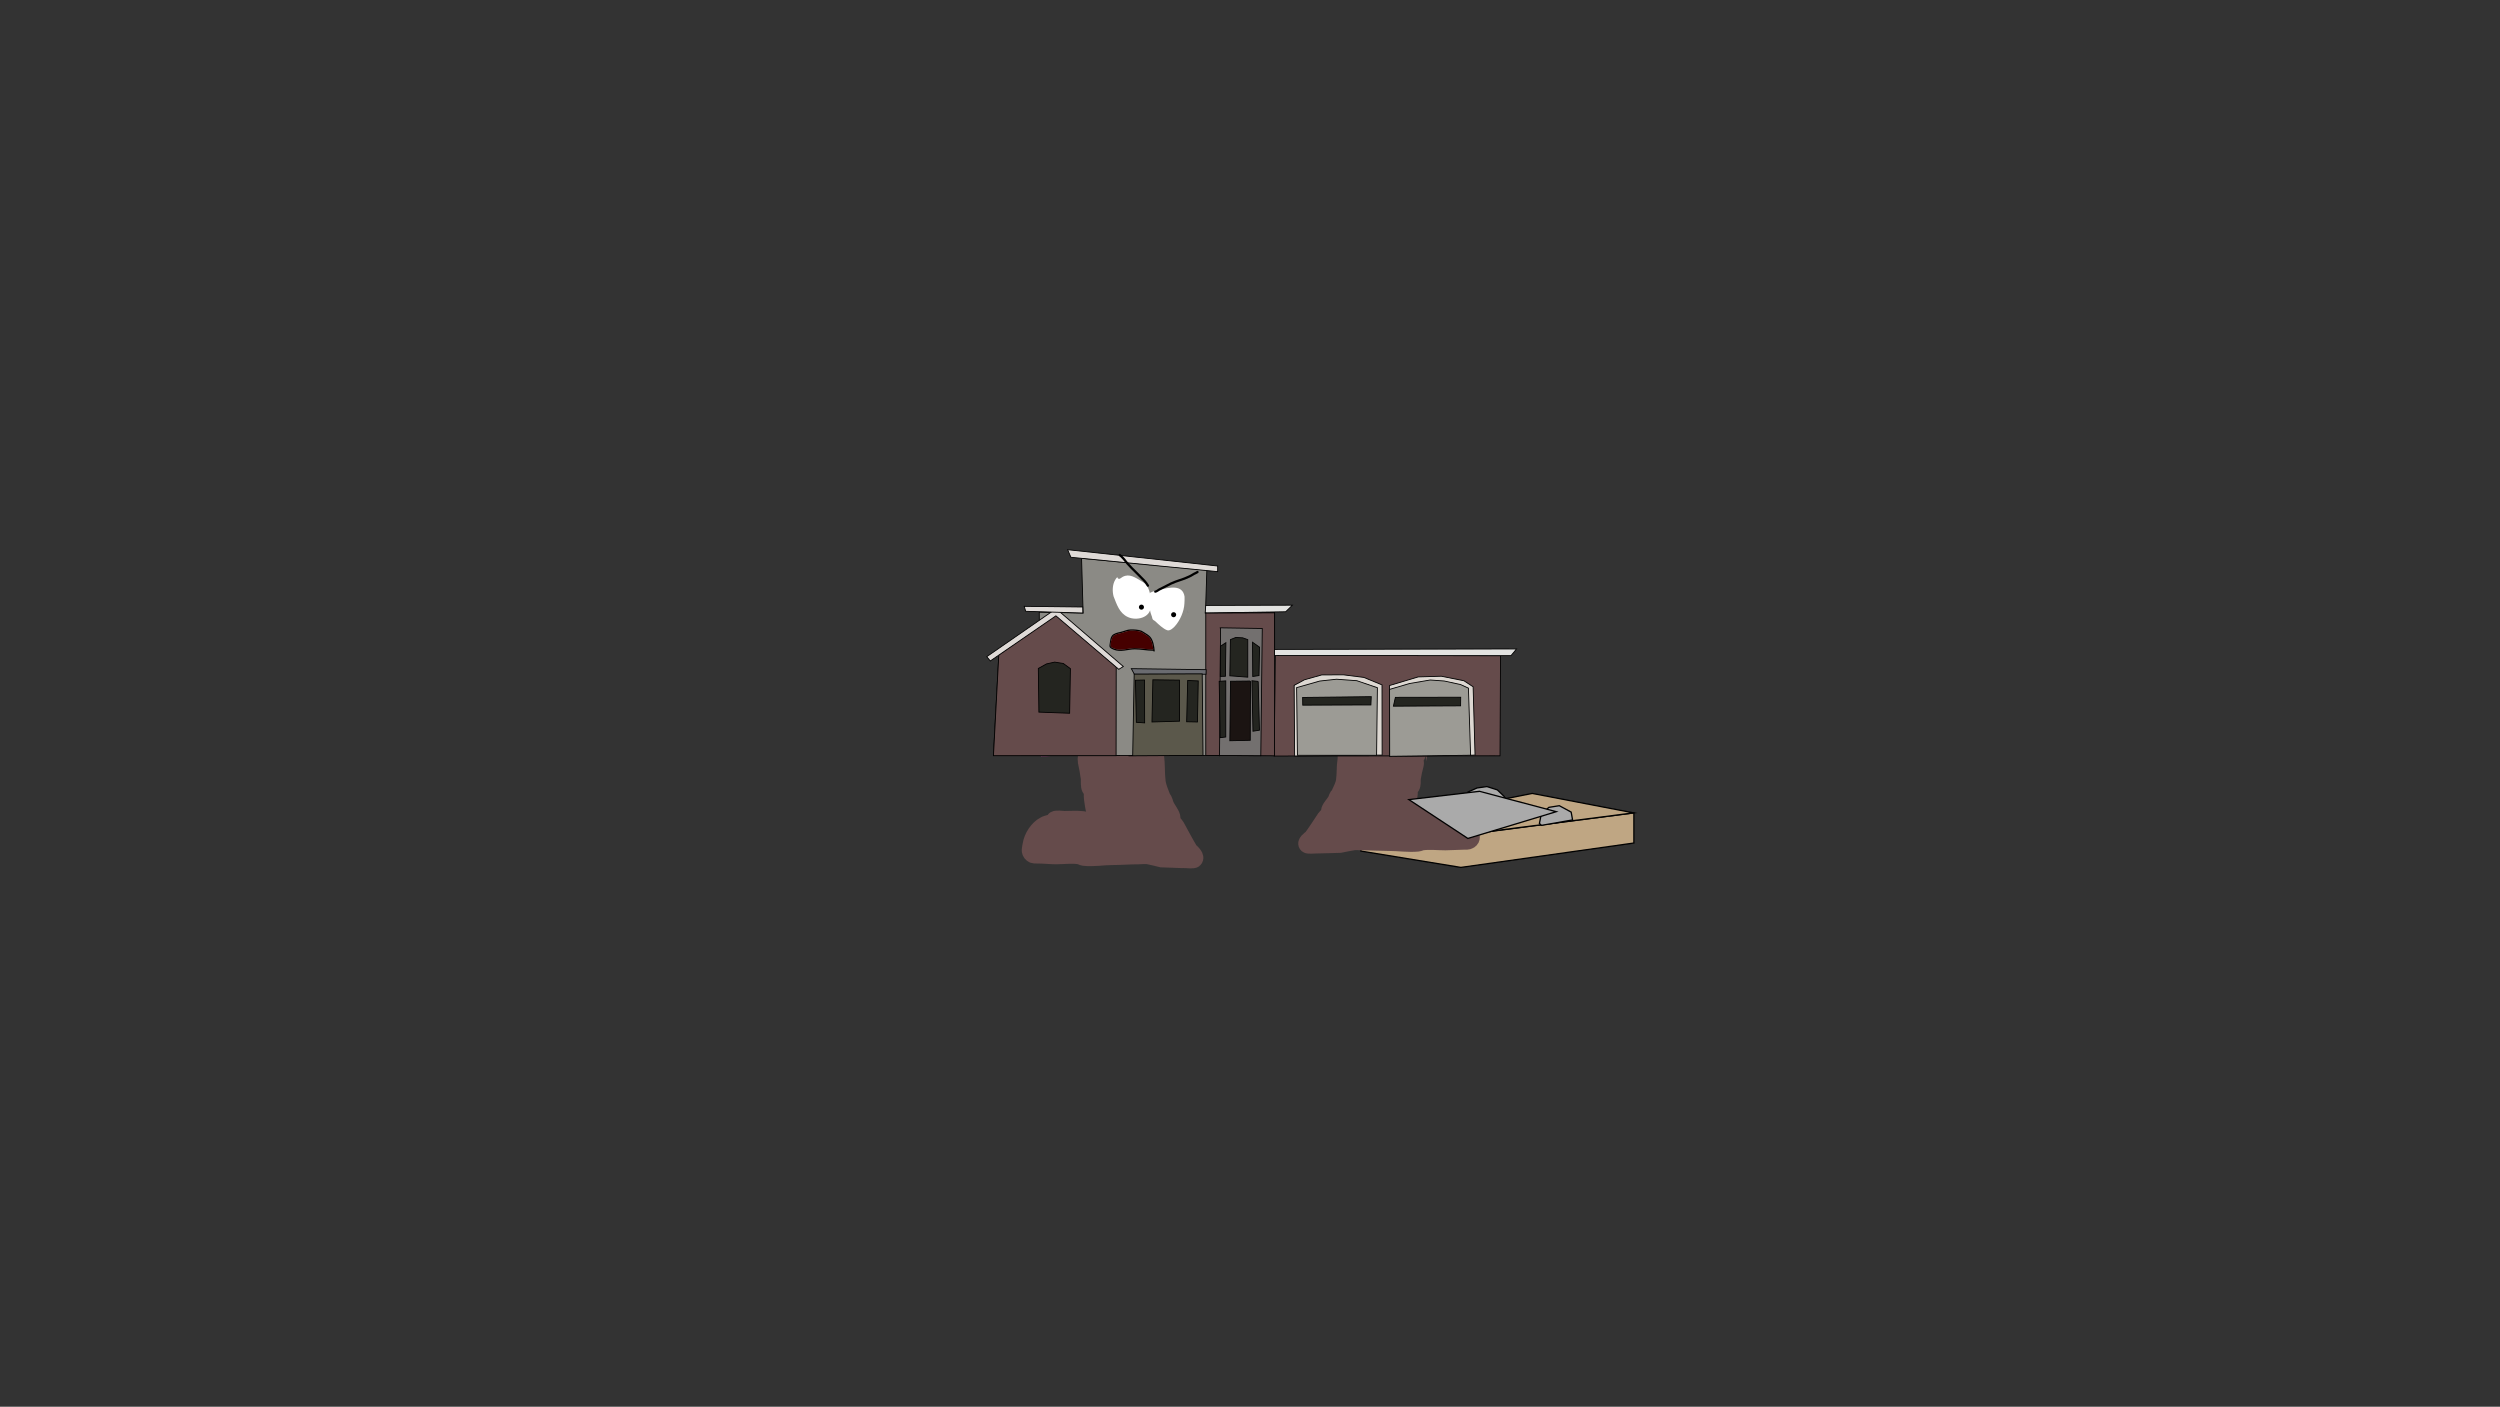 <svg version="1.1" xmlns="http://www.w3.org/2000/svg" xmlns:xlink="http://www.w3.org/1999/xlink" width="2878.25" height="1619.58" viewBox="0,0,2878.25,1619.58"><rect x="0" y="0" width="2878.25" height="1619.58" fill="#333333" stroke="none"/><g transform="translate(1119.125,629.79)"><g data-paper-data="{&quot;isPaintingLayer&quot;:true}" stroke-linejoin="miter" stroke-miterlimit="10" stroke-dasharray="" stroke-dashoffset="0" style="mix-blend-mode: normal"><path d="M761.968,306.127v34.643l-199.195,28.096l-115.112,-18.822l0.818,-27.005l118.931,8.183z" fill="#bfa683" fill-rule="nonzero" stroke="#000000" stroke-width="1.5" stroke-linecap="round"/><path d="M568.365,330.882l-119.749,-8.729l196.399,-38.462l116.476,22.368z" fill="#bfa683" fill-rule="nonzero" stroke="#000000" stroke-width="1.5" stroke-linecap="round"/><path d="M-1119.125,989.79v-1619.58h2878.25v1619.58z" fill="none" fill-rule="nonzero" stroke="#000000" stroke-width="0" stroke-linecap="butt"/><path d="M127.119,153.532c4.007,0 6.729,-1.21 10.613,-1.749c4.879,-0.677 10.013,0.365 14.814,1.081c12.534,2.511 24.733,-0.102 36.666,-3.68c3.47,-1.041 11.194,-5.087 14.888,-2.471c2.842,2.013 1.743,7.507 1.743,10.359c-0.028,3.883 0.947,4.76 1.766,8.57c2.017,9.38 -0.56,20.659 0.018,30.246c0.531,8.821 2.123,17.702 3.095,26.519c2.452,6.146 0.568,12.252 1.396,18.656c1.237,9.566 0.551,19.504 1.759,29.086c0.787,6.244 3.849,12.875 5.995,18.764c2.605,2.611 2.267,4.964 3.698,8.183c2.026,4.558 5.905,8.671 7.262,13.569c0.31,1.121 -0.243,2.346 -0.016,3.486c0.451,2.263 3.873,5.316 5,7.352c5.114,9.233 9.814,18.4 15.272,27.481c2.128,2.083 8.709,7.444 5.222,11.195c-1.351,1.454 -8.258,0.519 -10.211,0.519c-9.47,0 -18.718,-0.744 -28.07,-0.927c-5.048,-1.251 -10.124,-2.542 -15.208,-3.532c-3.119,-0.608 -7.212,0.032 -10.397,0.032c-10.542,0 -21.059,0.86 -31.409,0.891c-10.589,0.021 -21.67,2.157 -32.393,0.857c-1.872,-0.227 -3.506,-1.472 -5.368,-1.771c-8.355,-1.342 -18.137,0.025 -26.599,0.009c-6.884,-0.014 -13.648,-0.847 -20.527,-0.871c-2.294,-0.008 -5.332,0.383 -7.348,-1.249c-4.168,-3.374 -2.177,-7.347 -1.575,-11.429c1.283,-8.699 7.76,-19.224 16.076,-23.381c2.552,-1.67 8.566,-2.24 10.368,-4.147c0.542,-0.574 0.534,-1.628 1.219,-2.025c2.529,-1.466 8.848,-0.264 11.676,-0.264c6.871,0 14.022,-0.583 20.853,0.203c4.165,0.479 8.07,1.597 12.247,1.568c0.596,0 1.21,-0.141 1.789,0c0.466,0.113 1.214,1.21 1.232,0.735c0.023,-0.598 -1.043,-0.762 -1.209,-1.337c-0.873,-3.029 -0.142,-6.818 -1.045,-9.936c-1.378,-4.761 -1.71,-9.011 -2.543,-14.035c-0.51,-3.078 0.193,-7.38 -0.772,-10.163c-0.273,-0.786 -1.428,-1.007 -1.784,-1.759c-1.408,-2.978 -1.038,-7.983 -1.039,-11.257c-0.874,-6.865 -2.097,-13.425 -3.543,-20.084c-0.646,-2.978 0.909,-6.691 0.044,-9.56c-0.307,-1.02 -1.413,-1.659 -1.789,-2.656c-1.413,-3.742 0.183,-9.615 -0.069,-13.632c-0.372,-5.934 -1.461,-12.025 -1.959,-17.989c-0.173,-2.264 -1.053,-4.42 -1.595,-6.627c-1.229,-5.011 0.353,-11.129 -0.049,-16.282c-0.649,-8.304 -1.611,-16.181 -1.754,-24.482c-0.012,-0.093 -0.018,-0.191 -0.018,-0.296c0,-0.078 0.003,-0.153 0.01,-0.225c-0.007,-0.514 -0.01,-1.029 -0.01,-1.546c0,0 0,-1.771 1.789,-1.771c1.789,0 1.789,1.771 1.789,1.771z" data-paper-data="{&quot;index&quot;:null}" fill="#654b4b" fill-rule="nonzero" stroke="#654b4b" stroke-width="18" stroke-linecap="butt"/><path d="M514.694,173.708c0,0 0,-1.454 1.789,-1.454c1.789,0 1.789,1.454 1.789,1.454c0,0.425 -0.003,0.848 -0.01,1.27c0.007,0.059 0.01,0.12 0.01,0.184c0,0.086 -0.006,0.167 -0.018,0.243c-0.143,6.817 -1.105,13.286 -1.754,20.105c-0.403,4.232 1.18,9.256 -0.049,13.371c-0.541,1.812 -1.421,3.583 -1.595,5.442c-0.498,4.897 -1.587,9.899 -1.959,14.773c-0.252,3.298 1.344,8.122 -0.069,11.195c-0.376,0.818 -1.482,1.344 -1.789,2.181c-0.865,2.357 0.691,5.405 0.044,7.851c-1.445,5.469 -2.669,10.856 -3.543,16.494c-0.001,2.688 0.369,6.798 -1.039,9.244c-0.356,0.618 -1.512,0.799 -1.784,1.445c-0.965,2.285 -0.261,5.818 -0.772,8.346c-0.833,4.125 -1.165,7.616 -2.543,11.526c-0.903,2.561 -0.172,5.672 -1.045,8.16c-0.166,0.472 -1.232,0.607 -1.209,1.098c0.018,0.39 0.767,-0.511 1.232,-0.604c0.579,-0.116 1.193,0 1.789,0c4.177,0.024 8.082,-0.894 12.247,-1.288c6.831,-0.645 13.982,-0.167 20.853,-0.167c2.827,0 9.146,-0.987 11.676,0.217c0.685,0.326 0.677,1.192 1.219,1.663c1.802,1.566 7.816,2.035 10.368,3.406c8.316,3.414 14.793,12.057 16.076,19.201c0.602,3.353 2.593,6.615 -1.575,9.386c-2.016,1.34 -5.054,1.019 -7.348,1.026c-6.879,0.02 -13.643,0.704 -20.527,0.715c-8.463,0.014 -18.245,-1.109 -26.599,-0.007c-1.862,0.246 -3.496,1.268 -5.368,1.454c-10.723,1.068 -21.804,-0.686 -32.393,-0.704c-10.35,-0.026 -20.867,-0.732 -31.409,-0.732c-3.185,0 -7.278,-0.525 -10.397,-0.026c-5.084,0.813 -10.161,1.873 -15.208,2.901c-9.353,0.15 -18.6,0.761 -28.07,0.761c-1.953,0 -8.86,0.768 -10.211,-0.426c-3.487,-3.081 3.095,-7.483 5.222,-9.194c5.458,-7.458 10.158,-14.986 15.272,-22.569c1.128,-1.672 4.549,-4.18 5,-6.038c0.227,-0.936 -0.326,-1.942 -0.016,-2.862c1.357,-4.022 5.236,-7.399 7.262,-11.143c1.431,-2.643 1.093,-4.576 3.698,-6.72c2.146,-4.836 5.207,-10.282 5.995,-15.41c1.208,-7.869 0.522,-16.031 1.759,-23.886c0.828,-5.259 -1.056,-10.273 1.396,-15.321c0.973,-7.241 2.564,-14.533 3.095,-21.778c0.577,-7.873 -1.999,-17.136 0.018,-24.839c0.819,-3.129 1.794,-3.849 1.766,-7.038c0,-2.343 -1.098,-6.854 1.743,-8.508c3.694,-2.149 11.418,1.174 14.888,2.029c11.933,2.938 24.132,5.084 36.666,3.022c4.801,-0.588 9.935,-1.444 14.814,-0.888c3.884,0.442 6.606,1.436 10.613,1.436z" data-paper-data="{&quot;index&quot;:null}" fill="#654b4b" fill-rule="nonzero" stroke="#654b4b" stroke-width="18" stroke-linecap="butt"/><path d="M79.591,240.641c0,0.3 0,0.602 0,0.902c3.308,0 6.616,0 9.925,0c-3.344,0.226 -6.727,0.3 -10.15,0.226c-0.064,-0.431 0.011,-0.808 0.226,-1.128z" data-paper-data="{&quot;index&quot;:null}" fill="#c1359c" fill-rule="evenodd" stroke="none" stroke-width="1" stroke-linecap="butt"/><g fill-rule="nonzero" stroke="#000000" stroke-width="1" stroke-linecap="round"><path d="M24.58,239.962l6.233,-115.629l18.015,-12.532l28.654,-19.973l-0.131,-16.84l50.52,1.044l-1.795,-63.052l144.25,13.642l-1.599,49.378l79.631,-0.783v49.443l253.417,0.163v115.204z" fill="#8b8a85"/><path d="M349.221,124.485l259.194,0.651l-0.566,115.251l-260.092,0.217z" fill="#654b4b"/><path d="M480.632,240.778v-81.328l33.06,-9.921l26.631,-0.783l25.978,5.222l10.574,6.919l2.219,78.685z" fill="#ddd8d2"/><path d="M480.828,240.941l-0.131,-77.02l23.041,-6.788l23.759,-4.047l16.187,1.175l18.668,4.047l9.138,4.177l2.48,77.216z" fill="#9c9b95"/><path d="M371.368,240.582l-0.522,-81.328l11.749,-6.397l19.973,-5.613l24.901,-0.131l23.628,3.002l20.887,8.616l0.131,80.774z" fill="#ddd8d2"/><path d="M374.599,239.766l-0.914,-77.902l26.631,-7.572l19.32,-2.089l23.367,1.697l23.661,8.094l-0.914,77.804z" fill="#9c9b95"/><path d="M459.191,181.805l-78.456,0.261l-0.131,-8.877l78.979,-0.914z" fill="#242520"/><path d="M487.388,173.059l75.193,-0.131l-0.131,9.921l-77.347,0.392z" fill="#242520"/><path d="M347.772,117.872l279.101,-0.522l-6.397,7.702l-272.672,-0.131z" fill="#e3e3e1"/><path d="M361.088,74.531l-92.686,1.436l0.653,-8.746l99.735,-0.261z" fill="#e3e3e1"/><path d="M282.762,28.384l-168.955,-16.579l-3.786,-8.746l172.774,18.798z" fill="#dfdad7"/><path d="M269.087,76.098l79.142,-0.359v164.647l-79.142,-0.457v-164.647" fill="#654b4b"/><path d="M284.916,240.321l1.175,-147.318h-0.914l48.954,0.783l-1.697,146.469l-46.604,-0.261z" fill="#73706f"/><path d="M329.431,155.142l1.436,55.742l-7.441,1.175l-1.175,-58.092l6.397,0.653z" fill="#242520"/><path d="M284.524,154.62l7.571,-0.522v64.619l-6.397,0.783z" fill="#242520"/><path d="M320.554,154.881l-0.261,67.621l-23.498,0.522l0.783,-68.47l22.323,-0.261z" fill="#1b1412"/><path d="M296.795,148.256l0.653,-41.643l6.136,-2.48l7.963,0.392l5.874,2.089v43.21z" fill="#242520"/><path d="M323.165,149.039l-0.261,-39.424l8.094,5.744l-0.653,32.636z" fill="#242520"/><path d="M285.829,148.908l0.131,-34.724l6.266,-4.047l-0.522,38.641z" fill="#242520"/><path d="M269.381,146.428l-82.471,0.131l-3.525,-6.527l86.158,1.175z" fill="#6a6b70"/><path d="M264.975,146.036l0.914,93.86l-85.767,0.522l4.83,-0.196l1.697,-93.893z" fill="#5b584b"/><path d="M259.492,201.419l-12.402,-0.261l1.175,-47.518l12.141,0.522z" fill="#242520"/><path d="M238.867,200.505l-31.722,0.914l1.044,-48.562l30.547,0.392z" fill="#242520"/><path d="M188.118,153.379l10.443,-0.261l0.131,49.345l-9.53,-0.653z" fill="#242520"/><path d="M24.645,240.256l6.136,-116.118l65.761,-46.082l69.416,59.821l-0.131,102.346z" fill="#654b4b"/><path d="M76.96,190.062l-0.653,-50.259l9.399,-5.222l9.399,-2.089l9.921,1.567l8.224,6.005l-0.914,51.303z" fill="#242520"/><path d="M20.99,131.187l-4.047,-4.961l79.827,-55.252l77.379,66.577l-5.222,3.264l-72.386,-61.584z" fill="#dfdad7"/><path d="M127.546,75.967l-65.794,-1.958l-1.697,-5.744l67.36,0.783z" fill="#dfdad7"/></g><path d="M248.2,72.655c0,0.777 0,1.555 0,2.333c0.444,0 0.889,0 1.333,0c-0.473,0.317 -1.028,0.428 -1.666,0.333c-0.102,-0.961 0.009,-1.85 0.333,-2.666z" data-paper-data="{&quot;index&quot;:null}" fill="#787878" fill-rule="evenodd" stroke="none" stroke-width="1" stroke-linecap="butt"/><path d="M217.315,48.851c9.961,-2.21 25.195,-5.991 27.338,8.28c0.201,1.339 -0.107,6.588 -0.165,7.824c-0.389,9.019 -5.002,19.784 -11.208,26.497c-1.807,1.955 -5.568,5.431 -8.666,4.336c-4.48,-1.584 -10.115,-6.916 -13.534,-10.196c-1.025,-0.983 -2.715,-1.434 -3.289,-2.732c-0.577,-1.305 -0.533,-2.874 -1.237,-4.115c-3.359,-8.364 -2.068,-17.237 -1.851,-25.97c3.997,-2.077 9.892,-3.319 12.614,-3.923z" data-paper-data="{&quot;noHover&quot;:false,&quot;origItem&quot;:[&quot;Path&quot;,{&quot;applyMatrix&quot;:true,&quot;segments&quot;:[[[223.35433,79.87864],[2.43401,-1.26476],[-0.13166,5.31787]],[[224.49137,95.63922],[-2.04558,-5.09278],[0.42861,0.75562]],[[225.2396,98.13565],[-0.35132,-0.79451],[0.34961,0.79062]],[[227.23565,99.79142],[-0.62385,-0.59843],[2.08206,1.99721]],[[235.4424,105.98655],[-2.72801,-0.9647],[1.88645,0.6671]],[[240.6995,103.35069],[-1.10037,1.19022],[3.77912,-4.0877]],[[247.49657,87.27716],[-0.23679,5.49184],[0.03581,-0.75253]],[[247.60405,82.52658],[0.12237,0.81519],[-1.30448,-8.6898]],[[231.01371,77.50339],[6.06545,-1.34542],[-1.65692,0.36753]]],&quot;closed&quot;:true}],&quot;index&quot;:null}" fill="#ffffff" fill-rule="nonzero" stroke="none" stroke-width="0.5" stroke-linecap="butt"/><path d="M167.777,35.866c1.231,1.582 2.818,0.348 2.818,0.348c8.061,-6.323 14.412,-2.886 22.326,1.851c2.507,1.501 6.524,3.624 8.185,6.163c4.615,7.054 5.108,16.79 4.603,24.849c-0.566,12.471 -16.497,16.088 -26.287,11.569c-9.918,-4.577 -12.825,-14.688 -16.495,-23.844c-1.565,-5.874 -1.321,-13.505 1.744,-18.75c0.804,-1.375 1.634,-2.633 2.642,-3.515c-0.024,0.393 0.089,0.844 0.465,1.327z" data-paper-data="{&quot;noHover&quot;:false,&quot;origItem&quot;:[&quot;Path&quot;,{&quot;applyMatrix&quot;:true,&quot;segments&quot;:[[[186.84452,63.88476],[-0.01484,0.24489],[-0.62876,0.55027]],[[185.2027,66.07208],[0.50119,-0.85775],[-1.91118,3.27085]],[[184.13021,77.73203],[-0.97619,-3.66318],[2.28855,5.7101]],[[194.37726,92.55153],[-6.18566,-2.85467],[6.10598,2.8179]],[[210.71805,85.36183],[-0.35268,7.77782],[0.31537,-5.026]],[[207.85227,69.91823],[2.87805,4.39941],[-1.03588,-1.58346]],[[202.76591,66.08902],[1.56342,0.93594],[-4.93591,-2.95489]],[[188.88899,64.93136],[5.02735,-3.94343],[0,0]],[[187.13487,64.7121],[0.76743,0.98669],[-0.23447,-0.30146]]],&quot;closed&quot;:true}],&quot;index&quot;:null}" fill="#ffffff" fill-rule="nonzero" stroke="none" stroke-width="0.5" stroke-linecap="butt"/><path d="M192.088,69.211c0,-1.613 1.308,-2.921 2.921,-2.921c1.613,0 2.921,1.308 2.921,2.921c0,1.613 -1.308,2.921 -2.921,2.921c-1.613,0 -2.921,-1.308 -2.921,-2.921z" data-paper-data="{&quot;index&quot;:null}" fill="#000000" fill-rule="nonzero" stroke="none" stroke-width="0.5" stroke-linecap="butt"/><path d="M229.147,77.921c0,-1.613 1.308,-2.921 2.921,-2.921c1.613,0 2.921,1.308 2.921,2.921c0,1.613 -1.308,2.921 -2.921,2.921c-1.613,0 -2.921,-1.308 -2.921,-2.921z" data-paper-data="{&quot;index&quot;:null}" fill="#000000" fill-rule="nonzero" stroke="none" stroke-width="0.5" stroke-linecap="butt"/><path d="M170.059,7.81c0.766,0 1.09,0.442 1.227,0.815c1.821,1.288 3.24,3.102 4.832,4.7c4.797,6.765 11.753,12.898 17.573,18.871c3.637,3.733 7.387,6.988 9.932,11.625c0,0 0.636,1.166 -0.53,1.801c-1.166,0.636 -1.801,-0.53 -1.801,-0.53c-2.393,-4.416 -6.048,-7.5 -9.502,-11.043c-5.878,-6.028 -12.805,-12.206 -17.698,-19.008c-1.505,-1.499 -2.891,-3.452 -4.716,-4.5l-0.645,-1.404c0,0 -0,-1.328 1.328,-1.328z" data-paper-data="{&quot;index&quot;:null}" fill="#000000" fill-rule="nonzero" stroke="none" stroke-width="0.5" stroke-linecap="butt"/><path d="M260.703,28.13c0.659,1.153 -0.494,1.812 -0.494,1.812l-1.94,1.105c-2.817,1.112 -5.129,3.112 -8,4.264c-6.611,3.303 -13.973,4.713 -20.677,7.95c-4.53,2.187 -9.05,4.516 -13.483,6.873c-1.781,0.947 -2.867,2.09 -4.894,2.529c0,0 -1.302,0.26 -1.562,-1.042c-0.26,-1.302 1.042,-1.562 1.042,-1.562c1.718,-0.303 2.613,-1.438 4.135,-2.251c4.465,-2.389 9.035,-4.729 13.603,-6.936c6.727,-3.248 14.122,-4.667 20.749,-7.984c2.861,-1.14 5.129,-3.098 7.933,-4.233l1.777,-1.019c0,0 1.153,-0.659 1.812,0.494z" data-paper-data="{&quot;index&quot;:null}" fill="#000000" fill-rule="nonzero" stroke="none" stroke-width="0.5" stroke-linecap="butt"/><path d="M655.653,320.448l-2.455,-2.182l2.182,-10.911l8.729,-7.638l12.002,-1.909l13.639,7.365l1.637,9.002z" fill="#aaaaaa" fill-rule="nonzero" stroke="#000000" stroke-width="1.5" stroke-linecap="round"/><path d="M571.229,298.148l-1.637,-7.638l1.364,-8.456l10.366,-4.637l11.457,-1.637l12.002,3.819l7.638,7.365l2.182,3.546z" fill="#aaaaaa" fill-rule="nonzero" stroke="#000000" stroke-width="1.5" stroke-linecap="round"/><path d="M672.565,304.699l-101.746,30.824l-67.921,-44.735l81.288,-9.547z" fill="#aaaaaa" fill-rule="nonzero" stroke="#000000" stroke-width="1.5" stroke-linecap="round"/><path d="M208.644,117.945c-0.477,-4.678 -1.708,-10.743 -4.793,-13.931c-1.539,-1.591 -3.963,-3.065 -5.867,-4.209c-1.2,-0.558 -2.335,-1.657 -3.536,-2.105c-3.134,-1.167 -8.323,-1.441 -11.63,-1.401c-4.161,0.051 -7.921,2.097 -11.887,2.938c-2.592,0.524 -6.919,1.449 -8.69,3.668c-1.76,2.205 -3.185,8.636 -2.508,11.462c0.268,1.121 3.035,2.185 3.903,2.519c8.038,3.145 15.678,-0.522 23.685,-0.529c7.005,0 13.897,1.605 20.897,1.587zM208.776,119.445h-0.558c-7.004,-0.016 -13.892,-1.587 -20.897,-1.587c-8.242,-0.007 -15.913,3.642 -24.229,0.427c-1.426,-0.56 -4.267,-1.775 -4.789,-3.463c-0.329,-1.066 0.112,-3.283 0.28,-4.41c0.43,-2.88 0.625,-6.099 2.503,-8.464c2.029,-2.554 6.534,-3.526 9.536,-4.179c4.085,-0.854 7.92,-2.93 12.21,-2.97c3.499,-0.033 8.873,0.258 12.176,1.509c1.263,0.478 2.423,1.589 3.679,2.171c2.017,1.208 4.577,2.791 6.228,4.477c3.765,3.846 5.002,11.45 5.374,16.61c0,0 0.053,0.748 -0.695,0.802c-0.748,0.053 -0.802,-0.695 -0.802,-0.695c-0.005,-0.076 -0.011,-0.152 -0.017,-0.229z" fill="#000000" fill-rule="nonzero" stroke="none" stroke-width="0.5" stroke-linecap="butt"/><path d="M208.264,117.965c-7,0.018 -13.921,-1.56 -20.926,-1.56c-8.007,0.006 -15.709,3.648 -23.747,0.503c-0.868,-0.334 -3.638,-1.406 -3.906,-2.526c-0.677,-2.826 0.747,-9.281 2.507,-11.486c1.771,-2.219 6.104,-3.16 8.696,-3.684c3.966,-0.841 7.763,-2.911 11.924,-2.962c3.307,-0.04 8.539,0.249 11.673,1.416c1.201,0.447 2.343,1.557 3.543,2.115c1.903,1.144 4.333,2.633 5.872,4.224c3.085,3.188 4.313,9.282 4.79,13.959z" data-paper-data="{&quot;noHover&quot;:false,&quot;origItem&quot;:[&quot;Path&quot;,{&quot;applyMatrix&quot;:true,&quot;segments&quot;:[[[208.64367,117.94509],[0,0],[-0.47681,-4.67773]],[[203.85051,104.01388],[3.08509,3.18836],[-1.53916,-1.59068]],[[197.98386,99.80536],[1.90329,1.14378],[-1.20007,-0.5585]],[[194.44794,97.70061],[1.20085,0.44728],[-3.13427,-1.16741]],[[182.81768,96.29997],[3.30745,-0.04016],[-4.16113,0.05052]],[[170.93083,99.23809],[3.96625,-0.84076],[-2.59232,0.52415]],[[162.24103,102.90594],[1.77081,-2.21855],[-1.75968,2.20461]],[[159.7332,114.36807],[-0.67684,-2.82572],[0.26841,1.12058]],[[163.63641,116.88691],[-0.86812,-0.3337],[8.03777,3.14485]],[[187.32152,116.358],[-8.00694,0.00642],[7.00489,0]],[[208.21823,117.94509],[-6.99961,0.01784],[0,0]]],&quot;closed&quot;:true}]}" fill="#460000" fill-rule="nonzero" stroke="none" stroke-width="0.5" stroke-linecap="butt"/></g></g></svg><!--rotationCenter:1439.12503:809.78979-->